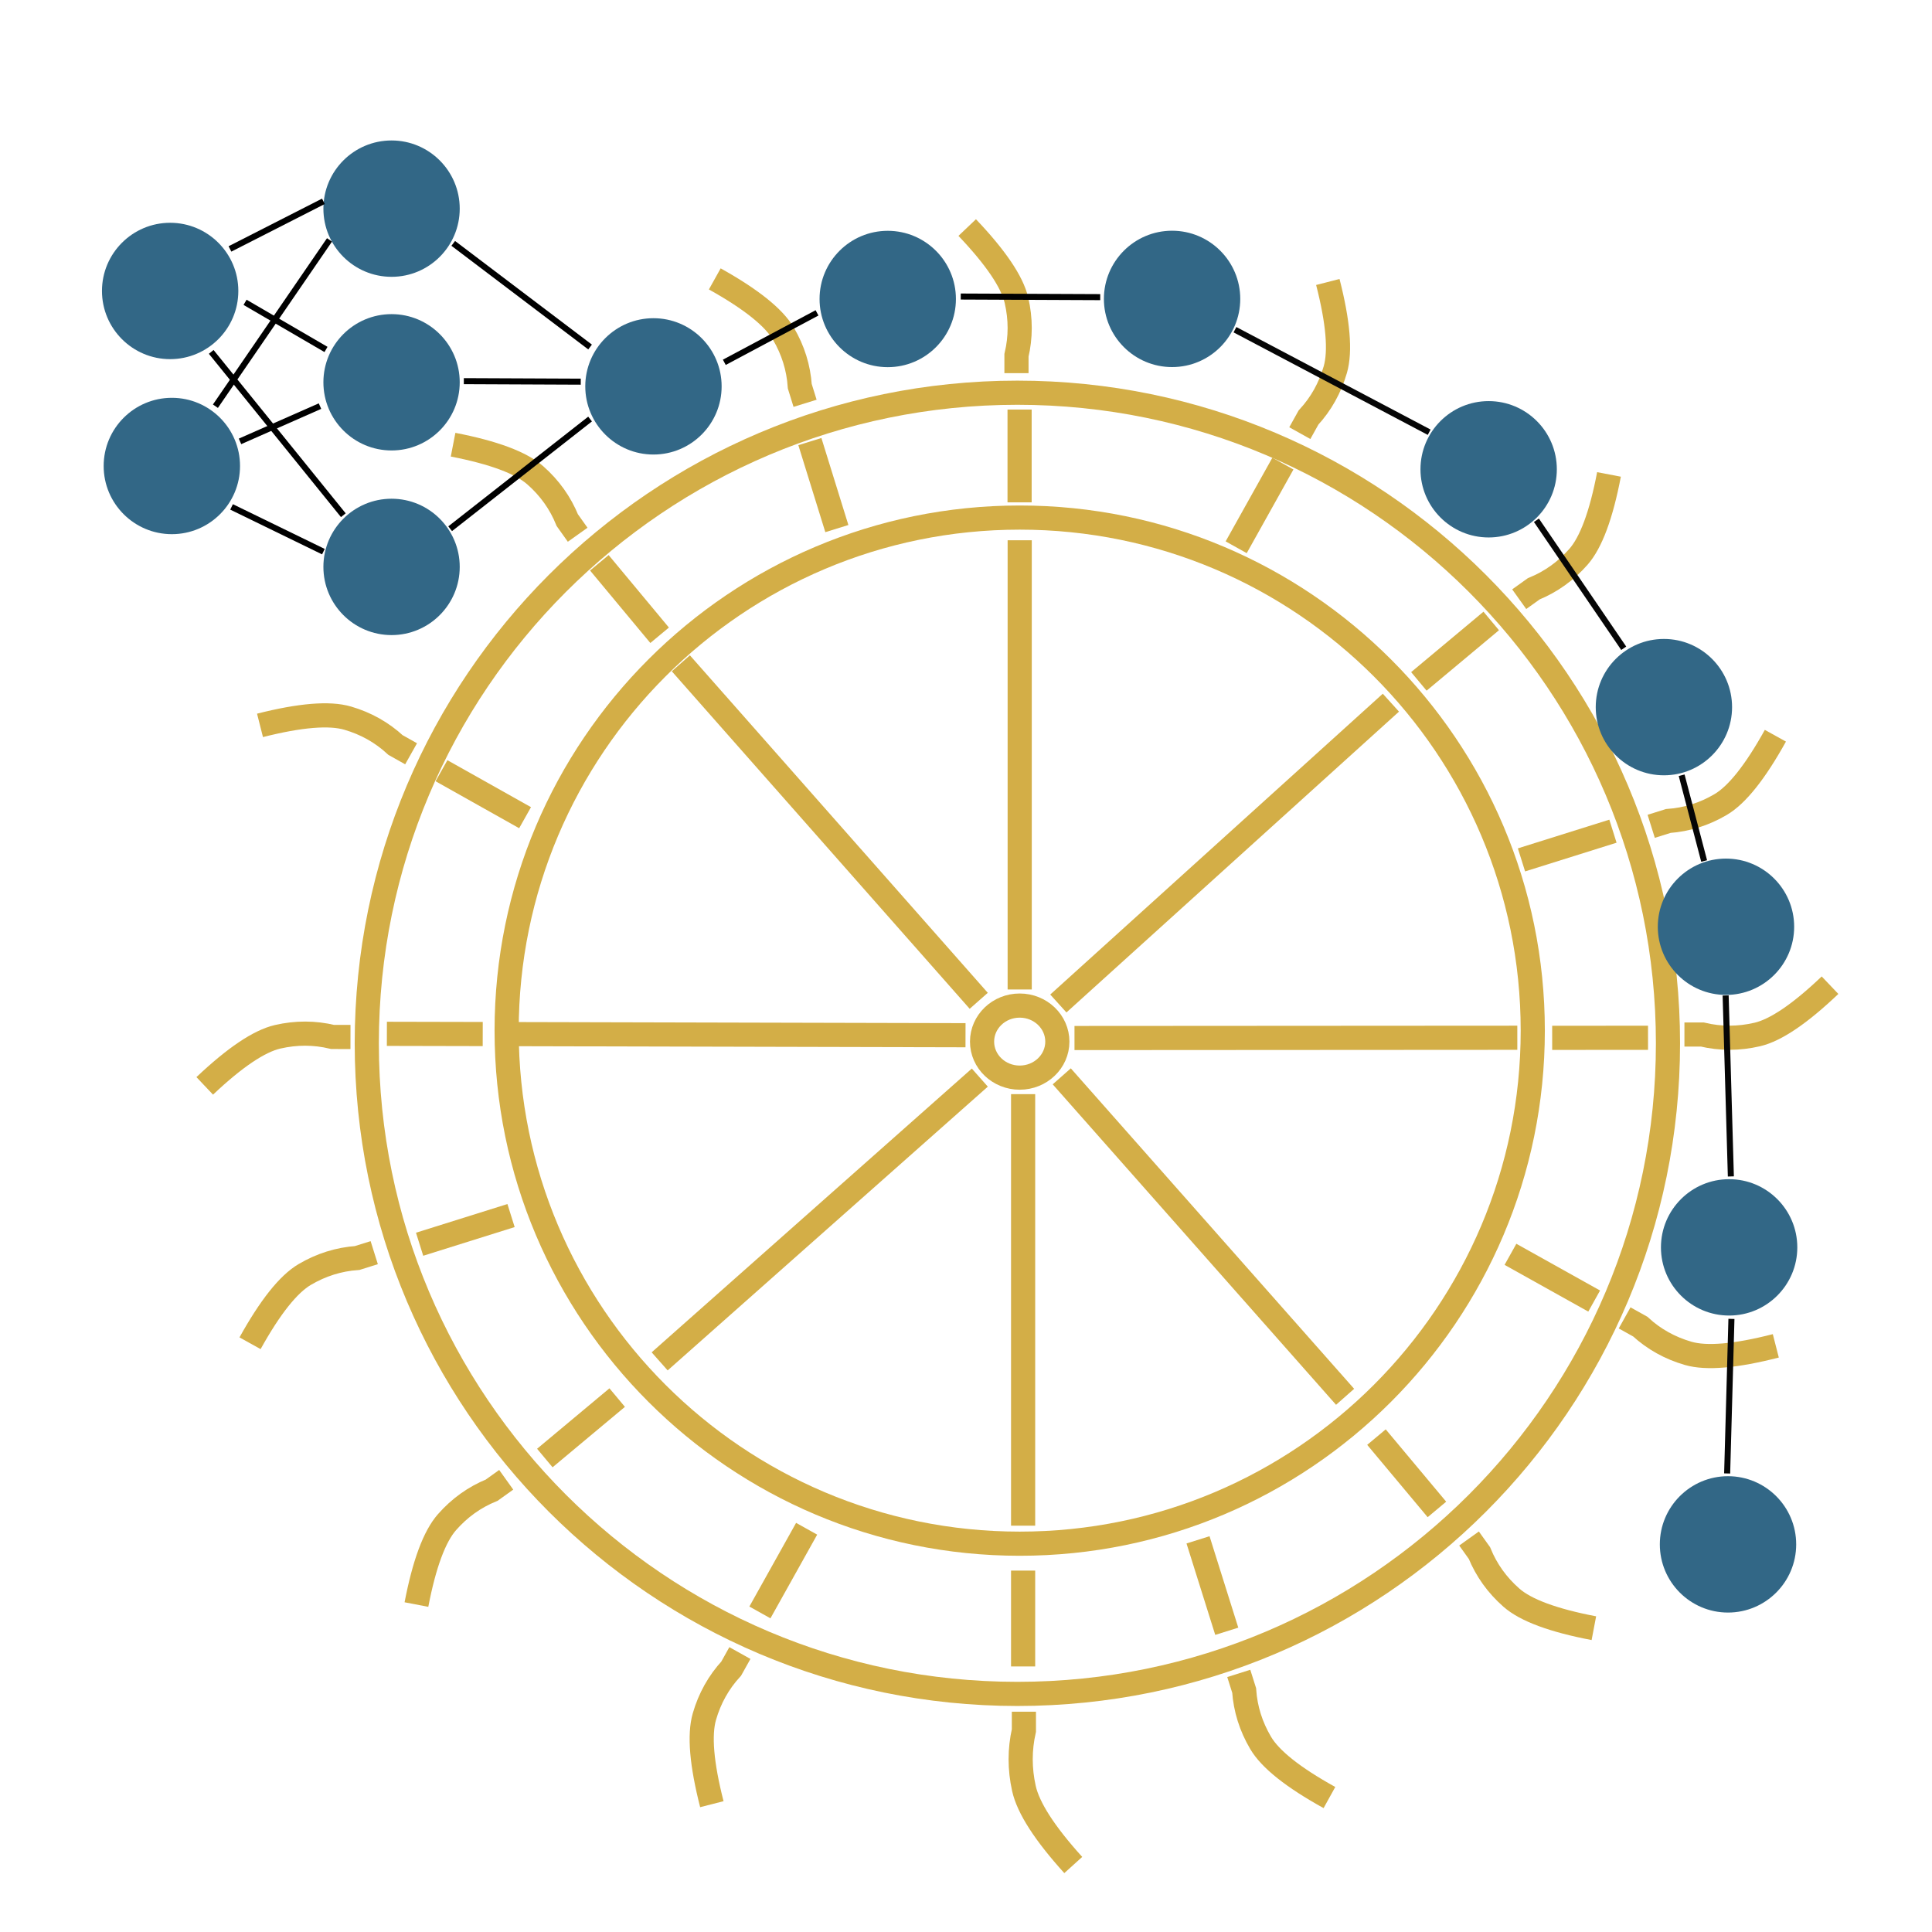 <?xml version="1.0" encoding="UTF-8" standalone="no"?>
<!DOCTYPE svg PUBLIC "-//W3C//DTD SVG 1.1//EN" "http://www.w3.org/Graphics/SVG/1.1/DTD/svg11.dtd">
<svg version="1.1" xmlns="http://www.w3.org/2000/svg" xmlns:xlink="http://www.w3.org/1999/xlink" preserveAspectRatio="xMidYMid meet" viewBox="0 0 640 640" width="640" height="640"><defs><path d="M552.54 345.61C552.54 464.56 455.97 561.13 337.02 561.13C218.07 561.13 121.5 464.56 121.5 345.61C121.5 226.66 218.07 130.09 337.02 130.09C455.97 130.09 552.54 226.66 552.54 345.61Z" id="d59kPyd6V"></path><path d="M507.75 341.41C507.75 435.21 431.59 511.37 337.79 511.37C243.98 511.37 167.83 435.21 167.83 341.41C167.83 247.6 243.98 171.45 337.79 171.45C431.59 171.45 507.75 247.6 507.75 341.41Z" id="l2LU7Yqvt"></path><mask id="maska1nNHedGbt" x="165.83" y="169.45" width="343.92" height="343.92" maskUnits="userSpaceOnUse"><rect x="165.83" y="169.45" width="343.92" height="343.92" fill="white"></rect><use xlink:href="#l2LU7Yqvt" opacity="1" fill="black"></use></mask><path d="M350.26 345.05C350.26 351.64 344.67 356.98 337.79 356.98C330.9 356.98 325.32 351.64 325.32 345.05C325.32 338.46 330.9 333.11 337.79 333.11C344.67 333.11 350.26 338.46 350.26 345.05Z" id="c34TK2NfEj"></path><path d="M338.92 505.4L338.92 362.45" id="e2Q2D9K0jK"></path><path d="M338.92 552.03L338.92 520.28" id="a4KtViW4E"></path><path d="M355.53 617.81C346.06 607.34 340.61 598.88 339.18 592.41C337.75 585.94 337.75 579.56 339.18 573.25L339.18 567.02" id="b65O5BVL6T"></path><path d="M251.73 534.14L267.21 506.42" id="a1Bv7xRhLb"></path><path d="M235.81 597.66C232.41 584.37 231.59 574.7 233.34 568.64C235.09 562.58 238.05 557.29 242.22 552.75L245.1 547.59" id="c3P12yZUaS"></path><path d="M218.52 450.97L324.58 356.97" id="a3rOAvPPDQ"></path><path d="M180.48 482.99L204.45 462.97" id="a9KMInk2k"></path><path d="M137.95 531.53C140.54 518.06 143.92 508.96 148.08 504.23C152.25 499.49 157.18 495.96 162.88 493.64L167.69 490.2" id="i2KCFH6RWT"></path><path d="M139 412.17L169.29 402.67" id="hlu2fNLVt"></path><path d="M82.83 444.97C89.49 432.97 95.53 425.38 100.96 422.18C106.4 418.98 112.19 417.16 118.33 416.73L123.97 414.96" id="b15VZiULfW"></path><path d="M337.79 178.97L337.79 327.78" id="bh91gXJ0z"></path><path d="M337.75 135.67L337.75 166.41" id="l2k7f6dx2T"></path><path d="M320.4 75.38C329.85 85.32 335.29 93.36 336.72 99.5C338.14 105.64 338.14 111.71 336.72 117.7L336.72 123.61" id="b3v2IMbDp"></path><path d="M424.98 153.57L409.5 181.29" id="aQEznZl1Y"></path><path d="M439.86 93.41C443.27 106.7 444.09 116.37 442.34 122.43C440.59 128.49 437.63 133.78 433.46 138.31L430.58 143.48" id="c9kjqgp9v"></path><path d="M460.75 232.77L350.59 332.42" id="c1DLJMfcJo"></path><path d="M493.99 205.7L470.02 225.72" id="aRHR7fgMV"></path><path d="M533 157.16C530.42 170.63 527.04 179.73 522.87 184.46C518.71 189.19 513.77 192.72 508.07 195.05L503.26 198.49" id="bfqpeT0mH"></path><path d="M534.31 275.34L504.01 284.85" id="a5uQecH3fg"></path><path d="M588.12 243.72C581.47 255.71 575.42 263.31 569.99 266.51C564.56 269.71 558.77 271.52 552.63 271.96L546.98 273.73" id="etmaWgnNV"></path><path d="M171.46 342.57L319.84 342.93" id="f1mjXiCUy2"></path><path d="M128.16 342.47L159.91 342.54" id="afZkv6rmd"></path><path d="M67.82 359.71C77.78 350.29 85.84 344.87 91.98 343.45C98.13 342.04 104.19 342.06 110.18 343.5L116.1 343.51" id="kbSnfe1PS"></path><path d="M146.25 255.31L173.94 270.87" id="a6rjSukB7g"></path><path d="M86.13 240.29C99.43 236.92 109.1 236.12 115.16 237.89C121.21 239.65 126.5 242.62 131.02 246.8L136.18 249.7" id="g1bX4pSELr"></path><path d="M225.54 219.73L324.22 331.53" id="h1U9dLZZqx"></path><path d="M198.54 186.43L218.51 210.44" id="bNRxMRuHS"></path><path d="M150.09 147.31C163.56 149.92 172.65 153.32 177.37 157.5C182.1 161.67 185.61 166.62 187.93 172.32L191.36 177.14" id="bx2ErDvuC"></path><path d="M268.28 146.28L277.22 175.1" id="c179J1ALN2"></path><path d="M236.78 92.39C248.76 99.07 256.34 105.13 259.53 110.57C262.72 116.01 264.52 121.8 264.94 127.95L266.69 133.6" id="b1GXAx4vKw"></path><path d="M502.63 343.77L355.94 343.86" id="amMpyFYDY"></path><path d="M545.93 343.78L514.18 343.8" id="aE4Mfivww"></path><path d="M606.22 326.36C596.28 335.82 588.25 341.26 582.11 342.69C575.96 344.12 569.9 344.12 563.91 342.7L557.99 342.7" id="a32u385KH"></path><path d="M528.09 430.99L500.36 415.51" id="b5w7ArwdW"></path><path d="M588.26 445.83C574.97 449.24 565.3 450.07 559.24 448.32C553.18 446.57 547.88 443.62 543.35 439.45L538.18 436.57" id="aqxJmn4Fk"></path><path d="M445.58 462.71L351.72 356.55" id="cfDTgNYci"></path><path d="M476 500.02L455.97 476.06" id="a38f0xAMWW"></path><path d="M527.99 539.36C514.52 536.79 505.41 533.41 500.68 529.25C495.94 525.09 492.41 520.16 490.08 514.46L486.64 509.65" id="bkAtCgpCP"></path><path d="M406.38 540.38L396.86 510.09" id="a1DJcIDHiV"></path><path d="M440.39 595.46C428.39 588.82 420.79 582.78 417.59 577.34C414.39 571.91 412.57 566.13 412.14 559.98L410.36 554.34" id="gE7Umpcy7"></path><path d="M78.95 96.38C78.95 108.85 68.83 118.97 56.36 118.97C43.9 118.97 33.78 108.85 33.78 96.38C33.78 83.92 43.9 73.8 56.36 73.8C68.83 73.8 78.95 83.92 78.95 96.38Z" id="a32UAVLrAZ"></path><path d="M152.29 187.79C152.29 175.33 142.17 165.21 129.71 165.21C117.24 165.21 107.13 175.33 107.13 187.79C107.13 200.26 117.24 210.38 129.71 210.38C142.17 210.38 152.29 200.26 152.29 187.79Z" id="a7pefEyUQ"></path><path d="M152.29 126.64C152.29 114.18 142.17 104.06 129.71 104.06C117.24 104.06 107.13 114.18 107.13 126.64C107.13 139.1 117.24 149.22 129.71 149.22C142.17 149.22 152.29 139.1 152.29 126.64Z" id="c2lPaNXFlA"></path><path d="M152.29 69.12C152.29 56.65 142.17 46.53 129.71 46.53C117.24 46.53 107.13 56.65 107.13 69.12C107.13 81.58 117.24 91.7 129.71 91.7C142.17 91.7 152.29 81.58 152.29 69.12Z" id="co6mSp6Xy"></path><path d="M107.13 66.69L76.18 82.46" id="f12e6B2GWH"></path><path d="M107.99 115.76L81.18 100.15" id="c5OPXYiUgR"></path><path d="M113.73 170.67L69.97 116.57" id="cfAjHvLa2"></path><path d="M195.47 114.95L150.14 80.62" id="b35G2vvk0Y"></path><path d="M79.51 154.37C79.51 141.9 69.39 131.78 56.93 131.78C44.46 131.78 34.34 141.9 34.34 154.37C34.34 166.83 44.46 176.95 56.93 176.95C69.39 176.95 79.51 166.83 79.51 154.37Z" id="a3RAtYSsvg"></path><path d="M107.13 182.74L76.71 167.92" id="d2LCydN3w"></path><path d="M106 134.53L79.51 146.21" id="b1kfiCJFr"></path><path d="M109.15 79.47L71.36 134.56" id="iscWBzKZB"></path><path d="M239.05 127.99C239.05 115.53 228.93 105.41 216.46 105.41C204 105.41 193.88 115.53 193.88 127.99C193.88 140.45 204 150.57 216.46 150.57C228.93 150.57 239.05 140.45 239.05 127.99Z" id="aGpFsAzSH"></path><path d="M192.38 126.43L153.65 126.26" id="d4Dt0qiZNN"></path><path d="M149.12 175.15L195.47 138.81" id="f1pl4NZcON"></path><path d="M473.43 143.18L409.1 109.22" id="a6AjcRzTx"></path><path d="M537.88 214.75L508.96 172.35" id="aXmIPS5j"></path><path d="M573.37 389.71L571.64 329.76" id="c6dgP4YkCm"></path><path d="M572.14 488.1L573.56 436.9" id="e9pdKJIbOh"></path><path d="M564.52 285.22L557.07 256.81" id="ccCjXHBnC"></path><path d="M410.85 99.02C410.85 111.48 400.73 121.6 388.26 121.6C375.8 121.6 365.68 111.48 365.68 99.02C365.68 86.55 375.8 76.43 388.26 76.43C400.73 76.43 410.85 86.55 410.85 99.02Z" id="a1aES3SEiC"></path><path d="M515.72 155.46C515.72 167.92 505.6 178.04 493.13 178.04C480.67 178.04 470.55 167.92 470.55 155.46C470.55 142.99 480.67 132.87 493.13 132.87C505.6 132.87 515.72 142.99 515.72 155.46Z" id="b7FYsOY80"></path><path d="M573.77 234.25C573.77 246.71 563.65 256.83 551.19 256.83C538.73 256.83 528.61 246.71 528.61 234.25C528.61 221.78 538.73 211.66 551.19 211.66C563.65 211.66 573.77 221.78 573.77 234.25Z" id="a4ZnrWeKOU"></path><path d="M594.34 307C594.34 319.46 584.22 329.58 571.75 329.58C559.29 329.58 549.17 319.46 549.17 307C549.17 294.54 559.29 284.42 571.75 284.42C584.22 284.42 594.34 294.54 594.34 307Z" id="c2FCHliQeC"></path><path d="M595.38 413.21C595.38 425.67 585.26 435.79 572.8 435.79C560.33 435.79 550.21 425.67 550.21 413.21C550.21 400.74 560.33 390.62 572.8 390.62C585.26 390.62 595.38 400.74 595.38 413.21Z" id="e1RUHAf6wk"></path><path d="M595.01 511.59C595.01 524.06 584.89 534.18 572.42 534.18C559.96 534.18 549.84 524.06 549.84 511.59C549.84 499.13 559.96 489.01 572.42 489.01C584.89 489.01 595.01 499.13 595.01 511.59Z" id="a9eRN7iM3"></path><path d="M316.66 99.04C316.66 111.51 306.54 121.63 294.08 121.63C281.61 121.63 271.49 111.51 271.49 99.04C271.49 86.58 281.61 76.46 294.08 76.46C306.54 76.46 316.66 86.58 316.66 99.04Z" id="f3BKZ7Hdnh"></path><path d="M364.46 98.43L318.26 98.23" id="g52COWhpt"></path><path d="M270.65 103.64L239.94 120.02" id="g1dmU2aMAb"></path></defs><g><g><g><g><g><use xlink:href="#d59kPyd6V" opacity="1" fill-opacity="0" stroke="#d3ae47" stroke-width="8" stroke-opacity="1"></use></g></g><g><g mask="url(#maska1nNHedGbt)"><use xlink:href="#l2LU7Yqvt" opacity="1" fill-opacity="0" stroke="#000000" stroke-width="2" stroke-opacity="1"></use></g><g><use xlink:href="#l2LU7Yqvt" opacity="1" fill-opacity="0" stroke="#d3ae47" stroke-width="8" stroke-opacity="1"></use></g></g><g><g><use xlink:href="#c34TK2NfEj" opacity="1" fill-opacity="0" stroke="#d3ae47" stroke-width="8" stroke-opacity="1"></use></g></g><g><g><g><use xlink:href="#e2Q2D9K0jK" opacity="1" fill-opacity="0" stroke="#d3ae47" stroke-width="8" stroke-opacity="1"></use></g></g><g><g><use xlink:href="#a4KtViW4E" opacity="1" fill-opacity="0" stroke="#d3ae47" stroke-width="8" stroke-opacity="1"></use></g></g><g><g><use xlink:href="#b65O5BVL6T" opacity="1" fill-opacity="0" stroke="#d3ae47" stroke-width="8" stroke-opacity="1"></use></g></g><g><g><use xlink:href="#a1Bv7xRhLb" opacity="1" fill-opacity="0" stroke="#d3ae47" stroke-width="8" stroke-opacity="1"></use></g></g><g><g><use xlink:href="#c3P12yZUaS" opacity="1" fill-opacity="0" stroke="#d3ae47" stroke-width="8" stroke-opacity="1"></use></g></g><g><g><g><use xlink:href="#a3rOAvPPDQ" opacity="1" fill-opacity="0" stroke="#d3ae47" stroke-width="8" stroke-opacity="1"></use></g></g><g><g><use xlink:href="#a9KMInk2k" opacity="1" fill-opacity="0" stroke="#d3ae47" stroke-width="8" stroke-opacity="1"></use></g></g><g><g><use xlink:href="#i2KCFH6RWT" opacity="1" fill-opacity="0" stroke="#d3ae47" stroke-width="8" stroke-opacity="1"></use></g></g><g><g><use xlink:href="#hlu2fNLVt" opacity="1" fill-opacity="0" stroke="#d3ae47" stroke-width="8" stroke-opacity="1"></use></g></g><g><g><use xlink:href="#b15VZiULfW" opacity="1" fill-opacity="0" stroke="#d3ae47" stroke-width="8" stroke-opacity="1"></use></g></g></g></g><g><g><g><use xlink:href="#bh91gXJ0z" opacity="1" fill-opacity="0" stroke="#d3ae47" stroke-width="8" stroke-opacity="1"></use></g></g><g><g><use xlink:href="#l2k7f6dx2T" opacity="1" fill-opacity="0" stroke="#d3ae47" stroke-width="8" stroke-opacity="1"></use></g></g><g><g><use xlink:href="#b3v2IMbDp" opacity="1" fill-opacity="0" stroke="#d3ae47" stroke-width="8" stroke-opacity="1"></use></g></g><g><g><use xlink:href="#aQEznZl1Y" opacity="1" fill-opacity="0" stroke="#d3ae47" stroke-width="8" stroke-opacity="1"></use></g></g><g><g><use xlink:href="#c9kjqgp9v" opacity="1" fill-opacity="0" stroke="#d3ae47" stroke-width="8" stroke-opacity="1"></use></g></g><g><g><g><use xlink:href="#c1DLJMfcJo" opacity="1" fill-opacity="0" stroke="#d3ae47" stroke-width="8" stroke-opacity="1"></use></g></g><g><g><use xlink:href="#aRHR7fgMV" opacity="1" fill-opacity="0" stroke="#d3ae47" stroke-width="8" stroke-opacity="1"></use></g></g><g><g><use xlink:href="#bfqpeT0mH" opacity="1" fill-opacity="0" stroke="#d3ae47" stroke-width="8" stroke-opacity="1"></use></g></g><g><g><use xlink:href="#a5uQecH3fg" opacity="1" fill-opacity="0" stroke="#d3ae47" stroke-width="8" stroke-opacity="1"></use></g></g><g><g><use xlink:href="#etmaWgnNV" opacity="1" fill-opacity="0" stroke="#d3ae47" stroke-width="8" stroke-opacity="1"></use></g></g></g></g><g><g><g><use xlink:href="#f1mjXiCUy2" opacity="1" fill-opacity="0" stroke="#d3ae47" stroke-width="8" stroke-opacity="1"></use></g></g><g><g><use xlink:href="#afZkv6rmd" opacity="1" fill-opacity="0" stroke="#d3ae47" stroke-width="8" stroke-opacity="1"></use></g></g><g><g><use xlink:href="#kbSnfe1PS" opacity="1" fill-opacity="0" stroke="#d3ae47" stroke-width="8" stroke-opacity="1"></use></g></g><g><g><use xlink:href="#a6rjSukB7g" opacity="1" fill-opacity="0" stroke="#d3ae47" stroke-width="8" stroke-opacity="1"></use></g></g><g><g><use xlink:href="#g1bX4pSELr" opacity="1" fill-opacity="0" stroke="#d3ae47" stroke-width="8" stroke-opacity="1"></use></g></g><g><g><g><use xlink:href="#h1U9dLZZqx" opacity="1" fill-opacity="0" stroke="#d3ae47" stroke-width="8" stroke-opacity="1"></use></g></g><g><g><use xlink:href="#bNRxMRuHS" opacity="1" fill-opacity="0" stroke="#d3ae47" stroke-width="8" stroke-opacity="1"></use></g></g><g><g><use xlink:href="#bx2ErDvuC" opacity="1" fill-opacity="0" stroke="#d3ae47" stroke-width="8" stroke-opacity="1"></use></g></g><g><g><use xlink:href="#c179J1ALN2" opacity="1" fill-opacity="0" stroke="#d3ae47" stroke-width="8" stroke-opacity="1"></use></g></g><g><g><use xlink:href="#b1GXAx4vKw" opacity="1" fill-opacity="0" stroke="#d3ae47" stroke-width="8" stroke-opacity="1"></use></g></g></g></g><g><g><g><use xlink:href="#amMpyFYDY" opacity="1" fill-opacity="0" stroke="#d3ae47" stroke-width="8" stroke-opacity="1"></use></g></g><g><g><use xlink:href="#aE4Mfivww" opacity="1" fill-opacity="0" stroke="#d3ae47" stroke-width="8" stroke-opacity="1"></use></g></g><g><g><use xlink:href="#a32u385KH" opacity="1" fill-opacity="0" stroke="#d3ae47" stroke-width="8" stroke-opacity="1"></use></g></g><g><g><use xlink:href="#b5w7ArwdW" opacity="1" fill-opacity="0" stroke="#d3ae47" stroke-width="8" stroke-opacity="1"></use></g></g><g><g><use xlink:href="#aqxJmn4Fk" opacity="1" fill-opacity="0" stroke="#d3ae47" stroke-width="8" stroke-opacity="1"></use></g></g><g><g><g><use xlink:href="#cfDTgNYci" opacity="1" fill-opacity="0" stroke="#d3ae47" stroke-width="8" stroke-opacity="1"></use></g></g><g><g><use xlink:href="#a38f0xAMWW" opacity="1" fill-opacity="0" stroke="#d3ae47" stroke-width="8" stroke-opacity="1"></use></g></g><g><g><use xlink:href="#bkAtCgpCP" opacity="1" fill-opacity="0" stroke="#d3ae47" stroke-width="8" stroke-opacity="1"></use></g></g><g><g><use xlink:href="#a1DJcIDHiV" opacity="1" fill-opacity="0" stroke="#d3ae47" stroke-width="8" stroke-opacity="1"></use></g></g><g><g><use xlink:href="#gE7Umpcy7" opacity="1" fill-opacity="0" stroke="#d3ae47" stroke-width="8" stroke-opacity="1"></use></g></g></g></g></g><g><g><g><use xlink:href="#a32UAVLrAZ" opacity="1" fill="#326786" fill-opacity="1"></use></g><g><use xlink:href="#a7pefEyUQ" opacity="1" fill="#326786" fill-opacity="1"></use></g><g><use xlink:href="#c2lPaNXFlA" opacity="1" fill="#326786" fill-opacity="1"></use></g><g><use xlink:href="#co6mSp6Xy" opacity="1" fill="#326786" fill-opacity="1"></use></g><g><g><use xlink:href="#f12e6B2GWH" opacity="1" fill-opacity="0" stroke="#000000" stroke-width="2" stroke-opacity="1"></use></g></g><g><g><use xlink:href="#c5OPXYiUgR" opacity="1" fill-opacity="0" stroke="#000000" stroke-width="2" stroke-opacity="1"></use></g></g><g><g><use xlink:href="#cfAjHvLa2" opacity="1" fill-opacity="0" stroke="#000000" stroke-width="2" stroke-opacity="1"></use></g></g><g><g><use xlink:href="#b35G2vvk0Y" opacity="1" fill-opacity="0" stroke="#000000" stroke-width="2" stroke-opacity="1"></use></g></g><g><use xlink:href="#a3RAtYSsvg" opacity="1" fill="#326786" fill-opacity="1"></use></g><g><g><use xlink:href="#d2LCydN3w" opacity="1" fill-opacity="0" stroke="#000000" stroke-width="2" stroke-opacity="1"></use></g></g><g><g><use xlink:href="#b1kfiCJFr" opacity="1" fill-opacity="0" stroke="#000000" stroke-width="2" stroke-opacity="1"></use></g></g><g><g><use xlink:href="#iscWBzKZB" opacity="1" fill-opacity="0" stroke="#000000" stroke-width="2" stroke-opacity="1"></use></g></g><g><use xlink:href="#aGpFsAzSH" opacity="1" fill="#326786" fill-opacity="1"></use></g><g><g><use xlink:href="#d4Dt0qiZNN" opacity="1" fill-opacity="0" stroke="#000000" stroke-width="2" stroke-opacity="1"></use></g></g><g><g><use xlink:href="#f1pl4NZcON" opacity="1" fill-opacity="0" stroke="#000000" stroke-width="2" stroke-opacity="1"></use></g></g></g></g><g><g><g><g><g><g><g><use xlink:href="#a6AjcRzTx" opacity="1" fill-opacity="0" stroke="#060606" stroke-width="2" stroke-opacity="1"></use></g></g></g><g><g><use xlink:href="#aXmIPS5j" opacity="1" fill-opacity="0" stroke="#060606" stroke-width="2" stroke-opacity="1"></use></g></g><g><g><g><g><use xlink:href="#c6dgP4YkCm" opacity="1" fill-opacity="0" stroke="#060606" stroke-width="2" stroke-opacity="1"></use></g></g><g><g><use xlink:href="#e9pdKJIbOh" opacity="1" fill-opacity="0" stroke="#060606" stroke-width="2" stroke-opacity="1"></use></g></g></g><g><g><use xlink:href="#ccCjXHBnC" opacity="1" fill-opacity="0" stroke="#060606" stroke-width="2" stroke-opacity="1"></use></g></g></g></g></g><g><use xlink:href="#a1aES3SEiC" opacity="1" fill="#326786" fill-opacity="1"></use></g><g><use xlink:href="#b7FYsOY80" opacity="1" fill="#326786" fill-opacity="1"></use></g><g><use xlink:href="#a4ZnrWeKOU" opacity="1" fill="#326786" fill-opacity="1"></use></g><g><use xlink:href="#c2FCHliQeC" opacity="1" fill="#326786" fill-opacity="1"></use></g><g><use xlink:href="#e1RUHAf6wk" opacity="1" fill="#326786" fill-opacity="1"></use></g><g><use xlink:href="#a9eRN7iM3" opacity="1" fill="#326786" fill-opacity="1"></use></g></g><g><use xlink:href="#f3BKZ7Hdnh" opacity="1" fill="#326786" fill-opacity="1"></use></g><g><g><use xlink:href="#g52COWhpt" opacity="1" fill-opacity="0" stroke="#000000" stroke-width="2" stroke-opacity="1"></use></g></g><g><g><use xlink:href="#g1dmU2aMAb" opacity="1" fill-opacity="0" stroke="#000000" stroke-width="2" stroke-opacity="1"></use></g></g></g></g></g></svg>